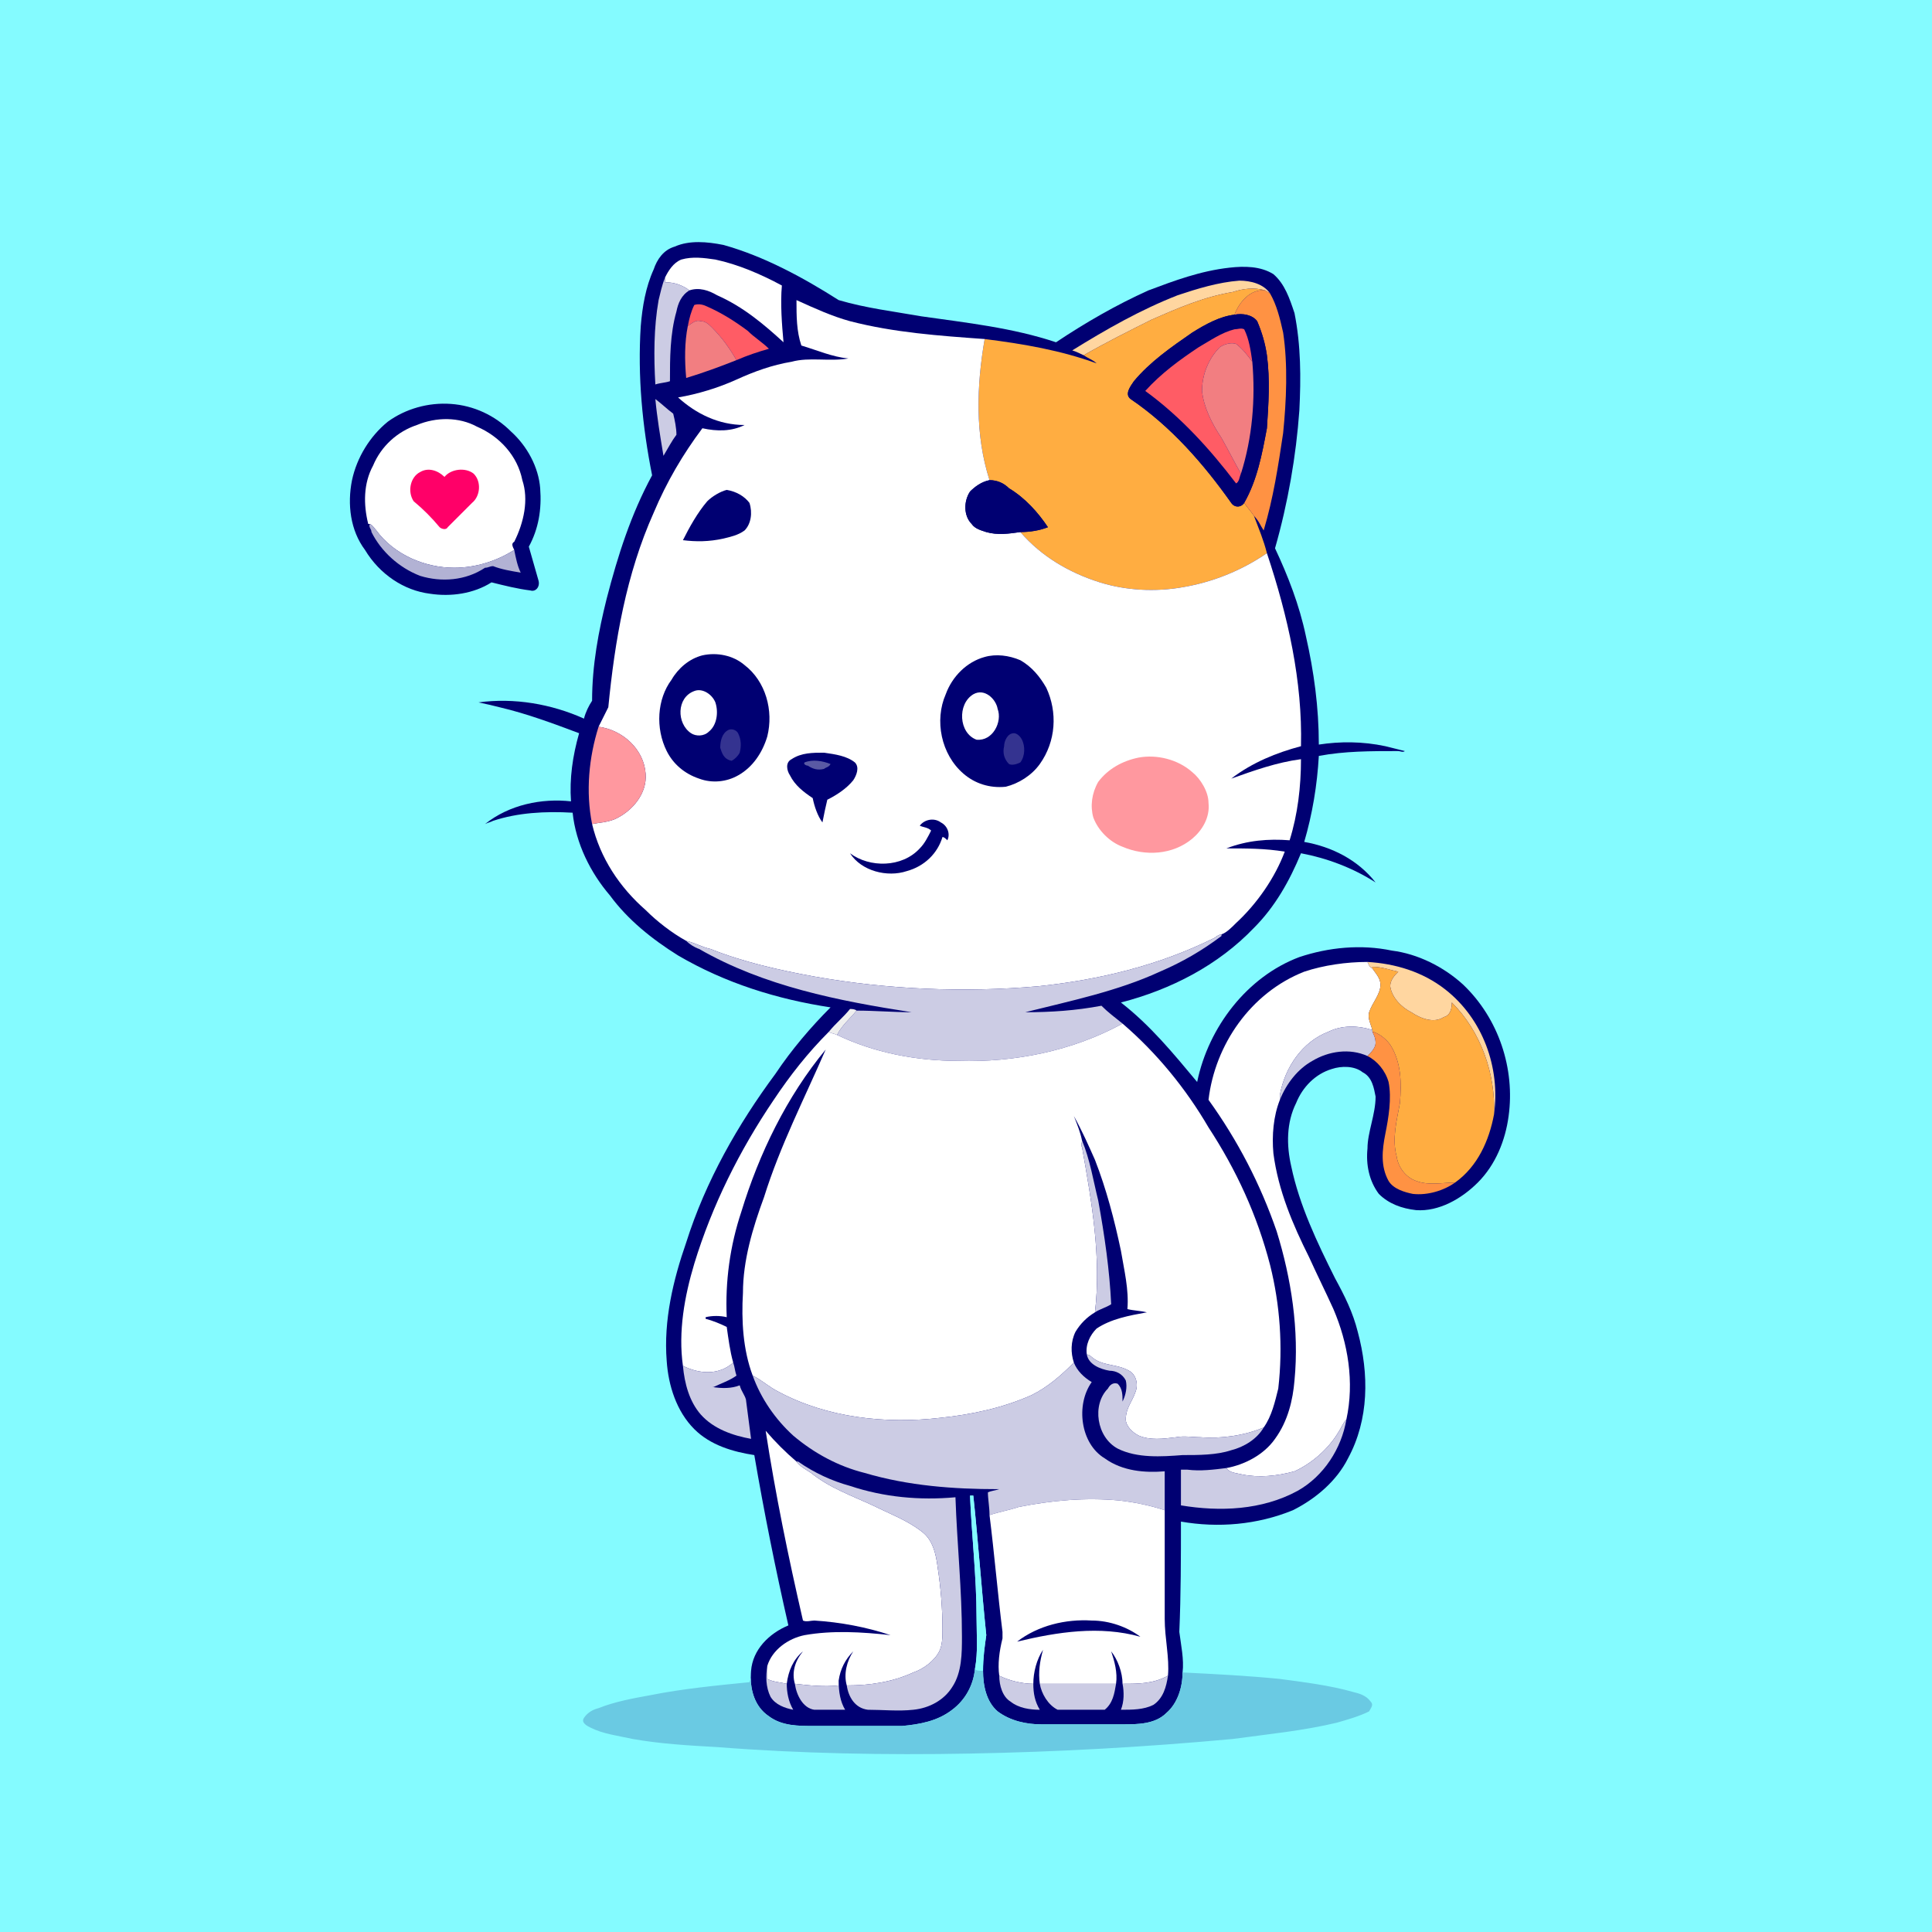 <svg width="1191pt" height="1191pt" viewBox="0 0 1191 1191" version="1.1" xmlns="http://www.w3.org/2000/svg">
<path fill="#84fbff"  d="M 0 0 L 1191 0 L 1191 1191 L 0 1191 L 0 0 Z" />
<path fill="#000072"  d="M 239 260 C 250 252 264 248 278 249 C 292 250 305 256 315 266 C 325 275 332 288 333 301 C 334 314 332 326 326 337 C 328 344 330 351 332 358 C 333 362 330 365 327 364 C 319 363 311 361 303 359 C 292 366 278 368 265 366 C 249 364 234 354 225 339 C 216 327 214 311 217 296 C 220 282 228 269 239 260 Z" />
<path fill="#000072"  d="M 416 152 C 425 148 436 149 446 151 C 471 158 495 171 517 185 C 534 190 551 192 568 195 C 596 199 624 202 651 211 C 669 199 688 188 708 179 C 724 173 740 167 758 165 C 767 164 777 164 785 169 C 792 175 795 184 798 193 C 802 213 802 233 801 253 C 799 281 794 310 786 338 C 794 355 801 373 805 392 C 810 414 813 436 813 459 C 826 457 840 457 854 460 C 858 461 862 462 866 463 C 865 464 863 463 862 463 C 845 463 829 463 813 466 C 812 484 809 502 804 519 C 821 522 837 530 848 544 C 834 535 818 529 802 526 C 795 543 786 559 773 572 C 751 595 722 610 691 618 C 709 632 723 649 738 667 C 745 633 769 602 801 590 C 819 584 839 582 858 586 C 874 588 890 596 902 607 C 924 628 934 659 930 688 C 928 703 922 718 911 729 C 901 739 887 747 873 746 C 864 745 856 742 850 736 C 844 728 842 718 843 708 C 843 698 848 687 848 676 C 847 671 846 664 840 661 C 835 657 827 657 821 659 C 811 662 803 670 799 680 C 793 692 793 706 796 719 C 801 743 812 766 823 788 C 829 799 834 809 837 821 C 844 847 844 875 831 899 C 824 913 811 924 797 931 C 775 940 751 942 728 938 C 728 960 728 983 727 1006 C 728 1014 730 1023 729 1031 C 729 1040 726 1050 719 1056 C 712 1063 701 1063 692 1063 C 675 1063 659 1063 642 1063 C 633 1063 623 1061 615 1055 C 608 1049 606 1039 606 1030 C 606 1022 607 1015 608 1008 C 605 979 603 950 600 922 L 598 922 C 599 947 602 972 602 997 C 602 1008 603 1018 601 1029 C 600 1039 595 1048 587 1054 C 578 1061 567 1063 556 1064 C 538 1064 520 1064 502 1064 C 492 1064 482 1064 474 1058 C 465 1052 462 1041 463 1030 C 464 1017 474 1007 486 1002 C 478 967 471 932 465 897 C 452 895 438 891 428 881 C 417 870 412 854 411 839 C 409 814 415 789 423 766 C 435 728 455 693 478 662 C 488 647 500 633 512 621 C 479 616 447 606 418 589 C 402 579 387 567 376 552 C 364 538 355 520 353 501 C 336 500 319 501 304 506 C 302 507 301 507 299 508 C 314 496 334 492 352 494 C 351 480 353 466 357 452 C 341 446 325 440 308 436 C 304 435 300 434 295 433 C 317 430 340 434 360 443 C 361 439 363 435 365 432 C 365 410 369 389 374 369 C 381 342 389 317 402 293 C 396 263 393 232 395 201 C 396 189 398 177 403 166 C 405 160 409 154 416 152 Z" />
<path fill="#ffffff"  d="M 420 160 C 427 158 434 159 441 160 C 455 163 469 169 482 176 C 481 187 482 200 483 211 C 471 200 458 189 442 182 C 437 179 431 177 425 179 C 421 176 416 174 410 174 C 410 173 410 172 410 171 C 412 167 415 162 420 160 Z" />
<path fill="#cccce4"  d="M 406 185 C 407 181 408 176 410 171 C 410 172 410 173 410 174 C 416 174 421 176 425 179 C 420 182 418 187 417 192 C 413 206 413 221 413 235 C 410 236 407 236 404 237 C 403 220 403 202 406 185 Z" />
<path fill="#ffd6a0"  d="M 726 182 C 738 178 751 174 764 173 C 771 173 779 175 783 181 C 782 180 781 180 780 179 C 773 177 766 178 760 180 C 742 183 726 190 710 197 C 696 204 682 211 668 219 C 666 218 664 217 661 216 C 682 203 703 191 726 182 Z" />
<path fill="#ffad41"  d="M 760 180 C 766 178 773 177 780 179 C 771 178 764 186 761 194 C 752 195 743 200 735 205 C 722 214 709 223 699 235 C 697 238 693 243 697 246 C 722 263 742 286 759 310 C 761 313 765 313 767 310 C 769 313 771 315 773 318 C 776 326 779 333 781 341 C 765 352 747 359 729 362 C 712 365 694 364 678 359 C 659 353 642 343 629 328 C 635 328 641 327 646 325 C 640 316 632 307 622 301 C 619 298 615 296 610 296 C 601 268 602 238 607 209 C 631 212 654 216 676 224 C 674 222 671 221 668 219 C 682 211 696 204 710 197 C 726 190 742 183 760 180 Z" />
<path fill="#ff9243"  d="M 761 194 C 764 186 771 178 780 179 C 781 180 782 180 783 181 C 787 188 789 196 791 205 C 794 225 793 247 791 267 C 788 287 785 307 779 327 C 777 324 776 321 773 318 C 771 315 769 313 767 310 C 775 296 778 280 781 264 C 782 249 783 234 781 219 C 780 212 778 205 775 198 C 772 194 766 193 761 194 Z" />
<path fill="#ffffff"  d="M 491 185 C 502 190 513 195 524 198 C 551 205 579 207 607 209 C 602 238 601 268 610 296 C 605 297 601 300 598 303 C 594 309 594 318 599 323 C 601 326 605 327 608 328 C 615 330 622 329 629 328 C 642 343 659 353 678 359 C 694 364 712 365 729 362 C 747 359 765 352 781 341 C 794 380 803 420 802 460 C 787 464 772 470 759 480 C 773 475 787 470 802 468 C 802 485 800 502 795 518 C 782 517 769 518 756 523 C 768 523 780 523 792 525 C 786 541 775 557 762 569 C 759 572 756 575 753 576 C 752 576 750 577 749 578 C 715 595 678 604 640 608 C 594 612 547 610 502 602 C 480 598 458 593 438 585 C 433 584 428 581 423 580 C 414 575 405 568 398 561 C 382 547 370 529 365 508 C 370 507 374 507 379 505 C 390 500 399 489 398 477 C 397 462 384 450 369 448 C 371 444 373 440 375 436 C 379 395 386 354 403 316 C 411 297 421 280 433 264 C 442 266 451 266 459 262 C 443 262 429 255 418 245 C 430 243 443 239 454 234 C 465 229 476 225 488 223 C 499 220 511 223 523 221 C 513 220 504 216 494 213 C 491 204 491 195 491 185 Z" />
<path fill="#ff5c65"  d="M 428 188 C 431 187 434 188 436 189 C 445 193 453 198 461 204 C 465 208 470 211 474 215 C 467 217 461 219 454 222 C 450 215 445 208 439 202 C 437 200 435 198 432 198 C 429 197 427 199 424 201 C 425 196 426 192 428 188 Z" />
<path fill="#000072"  d="M 735 205 C 743 200 752 195 761 194 C 766 193 772 194 775 198 C 778 205 780 212 781 219 C 783 234 782 249 781 264 C 778 280 775 296 767 310 C 765 313 761 313 759 310 C 742 286 722 263 697 246 C 693 243 697 238 699 235 C 709 223 722 214 735 205 Z" />
<path fill="#f27e81"  d="M 424 201 C 427 199 429 197 432 198 C 435 198 437 200 439 202 C 445 208 450 215 454 222 C 444 226 433 230 423 233 C 422 222 422 211 424 201 Z" />
<path fill="#ff5c65"  d="M 761 203 C 763 203 765 202 767 203 C 770 209 771 216 772 223 C 769 219 766 215 762 212 C 759 211 755 212 752 214 C 745 221 741 231 741 241 C 742 251 747 261 753 270 C 757 277 761 285 765 292 C 764 294 764 297 762 298 C 746 277 728 257 706 241 C 716 230 727 222 739 214 C 746 210 753 205 761 203 Z" />
<path fill="#f27e81"  d="M 752 214 C 755 212 759 211 762 212 C 766 215 769 219 772 223 C 774 246 772 270 765 292 C 761 285 757 277 753 270 C 747 261 742 251 741 241 C 741 231 745 221 752 214 Z" />
<path fill="#cccce4"  d="M 404 246 C 408 249 411 252 415 255 C 416 259 417 264 417 268 C 414 272 412 276 409 281 C 407 269 405 257 404 246 Z" />
<path fill="#ffffff"  d="M 257 262 C 269 257 283 257 294 263 C 308 269 319 281 322 296 C 326 308 323 322 317 334 C 315 335 316 337 317 339 C 306 346 293 350 280 350 C 262 350 243 342 232 327 C 231 326 230 324 228 323 L 227 323 C 224 311 224 298 230 287 C 235 275 245 266 257 262 Z" />
<path fill="#ff0068"  d="M 259 291 C 264 288 270 290 274 294 C 278 289 287 288 292 292 C 297 297 296 306 291 310 C 286 315 281 320 276 325 C 275 327 272 326 271 325 C 266 319 261 314 255 309 C 251 303 253 294 259 291 Z" />
<path fill="#000072"  d="M 598 303 C 601 300 605 297 610 296 C 615 296 619 298 622 301 C 632 307 640 316 646 325 C 641 327 635 328 629 328 C 622 329 615 330 608 328 C 605 327 601 326 599 323 C 594 318 594 309 598 303 Z" />
<path fill="#000072"  d="M 436 309 C 439 306 444 303 448 302 C 454 303 459 306 462 310 C 464 316 463 323 459 327 C 455 330 450 331 446 332 C 437 334 429 334 421 333 C 425 325 430 316 436 309 Z" />
<path fill="#b2b2d4"  d="M 228 323 C 230 324 231 326 232 327 C 243 342 262 350 280 350 C 293 350 306 346 317 339 C 318 344 319 349 321 353 C 315 352 309 351 304 349 C 302 349 301 350 299 350 C 287 358 272 359 259 355 C 246 350 235 340 229 328 C 229 326 227 325 228 323 Z" />
<path fill="#000072"  d="M 433 404 C 442 402 452 404 459 410 C 472 420 477 438 473 454 C 470 464 464 473 455 478 C 448 482 439 483 431 480 C 422 477 415 471 411 463 C 404 449 405 431 414 419 C 418 412 425 406 433 404 Z" />
<path fill="#000072"  d="M 607 405 C 614 403 622 404 629 407 C 636 411 641 417 645 424 C 652 439 651 457 641 471 C 636 478 628 483 620 485 C 610 486 601 483 594 477 C 580 465 576 444 583 428 C 587 417 596 408 607 405 Z" />
<path fill="#ffffff"  d="M 428 426 C 433 424 439 428 441 433 C 443 439 442 447 437 451 C 434 454 429 454 426 452 C 417 446 417 430 428 426 Z" />
<path fill="#ffffff"  d="M 600 428 C 607 424 614 431 615 437 C 618 445 612 457 602 456 C 591 452 590 434 600 428 Z" />
<path fill="#ff989f"  d="M 369 448 C 384 450 397 462 398 477 C 399 489 390 500 379 505 C 374 507 370 507 365 508 L 365 508 C 361 488 363 467 369 448 Z" />
<path fill="#343390"  d="M 449 450 C 451 449 454 450 455 452 C 457 456 457 460 456 464 C 455 466 453 468 451 469 C 446 468 445 464 444 461 C 444 457 445 452 449 450 Z" />
<path fill="#343390"  d="M 625 452 C 627 452 629 454 630 456 C 632 460 632 466 629 470 C 627 471 624 472 622 471 C 619 468 618 464 619 460 C 619 457 621 452 625 452 Z" />
<path fill="#000072"  d="M 488 468 C 494 464 501 464 508 464 C 515 465 522 466 527 470 C 530 473 528 478 526 481 C 522 486 516 490 510 493 C 509 497 508 502 507 507 C 504 503 502 497 501 492 C 495 488 490 484 487 478 C 485 475 484 470 488 468 Z" />
<path fill="#ff989f"  d="M 702 467 C 713 465 726 468 735 476 C 740 480 745 488 745 495 C 746 504 741 512 735 517 C 723 527 706 528 692 522 C 684 519 677 512 674 504 C 672 497 673 489 677 482 C 683 474 692 469 702 467 Z" />
<path fill="#5a5aa4"  d="M 496 470 C 501 468 507 469 512 471 C 511 473 509 473 508 474 C 504 475 501 474 498 472 C 497 472 495 471 496 470 Z" />
<path fill="#000072"  d="M 567 509 C 570 505 576 504 580 507 C 584 509 586 514 584 518 C 583 517 582 516 581 516 C 578 526 570 534 559 537 C 547 541 531 537 524 526 C 536 535 556 535 567 523 C 570 520 572 516 574 512 C 572 510 569 510 567 509 Z" />
<path fill="#cccce4"  d="M 749 578 C 750 577 752 576 753 576 L 753 577 C 741 586 729 593 715 599 C 689 611 660 617 632 624 C 648 624 663 623 679 620 C 683 624 687 627 692 631 C 661 648 625 655 591 654 C 565 654 539 649 516 638 C 519 632 524 628 528 623 C 539 623 551 624 562 624 C 517 617 471 608 431 585 C 428 584 425 582 423 580 C 428 581 433 584 438 585 C 458 593 480 598 502 602 C 547 610 594 612 640 608 C 678 604 715 595 749 578 Z" />
<path fill="#ffffff"  d="M 804 599 C 816 595 830 593 843 593 C 844 595 844 596 846 597 C 848 600 851 603 851 607 C 851 613 846 618 844 624 C 843 628 845 631 846 635 C 837 632 827 632 819 636 C 803 642 792 658 789 675 C 789 675 789 677 789 678 C 785 688 784 700 785 711 C 788 734 797 755 807 775 C 812 786 817 796 822 807 C 831 828 835 852 830 875 C 828 877 827 880 825 883 C 819 893 809 902 798 907 C 787 910 776 911 766 909 C 762 908 758 908 756 905 C 767 903 779 897 786 887 C 794 876 797 863 798 851 C 801 820 796 788 787 759 C 777 730 763 703 745 678 C 749 644 771 612 804 599 Z" />
<path fill="#ffd6a0"  d="M 843 593 C 860 594 877 599 891 610 C 914 628 925 658 921 687 C 922 662 913 636 895 618 C 895 622 894 626 890 627 C 884 631 876 628 870 624 C 864 621 858 615 857 608 C 857 604 860 601 862 599 C 857 598 852 596 846 596 L 846 597 C 844 596 844 595 843 593 Z" />
<path fill="#ffad41"  d="M 846 596 C 852 596 857 598 862 599 C 860 601 857 604 857 608 C 858 615 864 621 870 624 C 876 628 884 631 890 627 C 894 626 895 622 895 618 C 913 636 922 662 921 687 C 918 703 911 719 897 729 C 889 729 881 731 873 728 C 867 726 862 720 861 713 C 858 702 861 691 863 680 C 864 668 864 655 857 644 C 854 640 850 637 846 636 C 846 635 846 635 846 635 C 845 631 843 628 844 624 C 846 618 851 613 851 607 C 851 603 848 600 846 597 L 846 596 Z" />
<path fill="#efefef"  d="M 511 636 C 515 631 520 627 524 622 C 525 622 527 622 528 623 C 524 628 519 632 516 638 C 514 637 512 637 511 636 Z" />
<path fill="#ffffff"  d="M 591 654 C 625 655 661 648 692 631 C 713 649 731 671 745 695 C 762 721 775 749 783 780 C 789 804 791 830 788 856 C 786 864 784 873 779 880 C 767 885 753 887 740 886 C 735 886 730 885 725 886 C 717 887 709 888 702 885 C 698 883 694 879 694 875 C 694 868 698 864 700 858 C 702 853 700 847 696 845 C 689 841 681 842 675 838 C 673 837 672 835 670 835 L 670 835 C 669 829 672 823 676 819 C 685 813 696 811 707 809 C 703 808 699 808 695 807 C 696 795 693 783 691 771 C 687 752 682 733 675 715 C 671 706 667 697 662 688 C 664 693 666 698 667 703 C 667 705 666 706 667 707 C 673 741 679 775 675 809 C 670 812 666 816 663 821 C 660 827 660 834 662 840 C 654 848 646 855 636 860 C 618 868 599 872 580 874 C 546 878 510 874 480 858 C 474 855 470 851 464 848 C 458 832 457 814 458 797 C 458 777 464 757 471 738 C 481 706 496 677 509 647 C 485 676 468 711 457 747 C 450 768 447 790 448 812 C 444 811 439 811 435 812 C 435 812 435 813 435 813 C 439 814 444 816 448 818 C 449 825 450 833 452 840 C 443 848 431 847 421 842 C 418 821 422 799 428 779 C 439 743 456 709 477 678 C 487 663 498 649 511 636 C 512 637 514 637 516 638 C 539 649 565 654 591 654 Z" />
<path fill="#cccce4"  d="M 819 636 C 827 632 837 632 846 635 C 846 635 846 635 846 636 C 847 638 848 640 848 643 C 848 646 845 649 843 651 C 832 646 819 648 809 654 C 800 659 793 668 789 678 C 789 677 789 675 789 675 C 792 658 803 642 819 636 Z" />
<path fill="#ff9243"  d="M 846 636 C 850 637 854 640 857 644 C 864 655 864 668 863 680 C 861 691 858 702 861 713 C 862 720 867 726 873 728 C 881 731 889 729 897 729 C 890 734 880 737 871 736 C 866 735 859 733 856 728 C 851 719 852 709 854 699 C 856 689 858 677 856 667 C 854 660 849 654 843 651 C 845 649 848 646 848 643 C 848 640 847 638 846 636 Z" />
<path fill="#cccce4"  d="M 667 707 C 666 706 667 705 667 703 C 672 715 674 728 677 740 C 681 762 684 783 685 804 C 682 806 678 807 675 809 C 679 775 673 741 667 707 Z" />
<path fill="#cccce4"  d="M 670 835 C 672 835 673 837 675 838 C 681 842 689 841 696 845 C 700 847 702 853 700 858 C 698 864 694 868 694 875 C 694 879 698 883 702 885 C 709 888 717 887 725 886 C 730 885 735 886 740 886 C 753 887 767 885 779 880 C 775 887 767 892 759 894 C 750 897 739 897 729 897 C 716 898 701 899 689 893 C 676 886 673 866 683 856 C 684 854 686 852 689 853 C 692 856 692 860 692 864 C 694 860 695 855 694 851 C 692 847 688 845 684 845 C 678 844 671 841 670 835 Z" />
<path fill="#cccce4"  d="M 421 842 C 431 847 443 848 452 840 C 453 843 453 845 454 848 C 450 851 444 853 440 855 L 439 855 C 445 856 451 856 456 854 C 457 858 460 861 460 864 C 461 872 462 879 463 887 C 452 885 440 881 432 872 C 425 864 422 853 421 842 Z" />
<path fill="#cccce4"  d="M 636 860 C 646 855 654 848 662 840 C 664 845 668 849 673 852 C 663 866 666 890 681 899 C 692 907 706 908 718 907 C 718 915 718 923 718 931 C 709 928 699 926 690 925 C 669 923 648 925 628 929 C 622 931 616 932 610 934 L 610 934 C 610 929 609 924 609 920 C 611 919 613 919 616 918 L 615 918 C 588 918 560 916 533 908 C 517 904 502 896 489 885 C 478 875 469 862 464 848 C 470 851 474 855 480 858 C 510 874 546 878 580 874 C 599 872 618 868 636 860 Z" />
<path fill="#cccce4"  d="M 825 883 C 827 880 828 877 830 875 C 827 893 816 910 800 919 C 778 931 752 932 728 928 C 728 921 728 914 728 906 C 729 906 731 906 732 906 C 740 907 748 906 756 905 C 758 908 762 908 766 909 C 776 911 787 910 798 907 C 809 902 819 893 825 883 Z" />
<path fill="#ffffff"  d="M 472 882 C 478 889 484 895 491 901 C 493 904 497 906 500 908 C 511 917 525 922 538 928 C 548 933 559 937 568 944 C 575 949 577 958 578 966 C 580 979 581 992 581 1004 C 581 1009 581 1014 579 1018 C 576 1024 569 1029 563 1031 C 550 1037 536 1039 522 1039 C 520 1032 522 1024 526 1018 C 521 1023 518 1029 517 1036 C 517 1037 517 1038 517 1039 C 508 1040 499 1039 490 1038 C 488 1031 490 1024 495 1018 C 489 1023 486 1030 485 1038 C 481 1037 477 1037 473 1035 C 473 1033 473 1030 473 1027 C 476 1017 486 1010 496 1008 C 513 1005 531 1006 549 1008 C 534 1003 518 1000 502 999 C 500 999 497 1000 495 999 C 486 960 478 921 472 882 Z" />
<path fill="#cccce4"  d="M 491 901 L 492 901 C 502 908 513 913 524 916 C 545 923 567 925 589 923 C 590 952 593 980 593 1009 C 593 1019 593 1031 587 1040 C 582 1048 573 1053 563 1054 C 554 1055 544 1054 535 1054 C 527 1053 523 1046 522 1039 C 536 1039 550 1037 563 1031 C 569 1029 576 1024 579 1018 C 581 1014 581 1009 581 1004 C 581 992 580 979 578 966 C 577 958 575 949 568 944 C 559 937 548 933 538 928 C 525 922 511 917 500 908 C 497 906 493 904 491 901 Z" />
<path fill="#84fbff"  d="M 598 922 L 600 922 C 603 950 605 979 608 1008 C 607 1015 606 1022 606 1030 C 604 1030 602 1030 601 1029 C 603 1018 602 1008 602 997 C 602 972 599 947 598 922 Z" />
<path fill="#ffffff"  d="M 628 929 C 648 925 669 923 690 925 C 699 926 709 928 718 931 C 718 953 718 976 718 998 C 718 1010 721 1022 720 1033 C 711 1038 702 1038 692 1038 C 692 1031 689 1023 685 1018 C 687 1024 689 1031 688 1038 C 672 1038 657 1038 641 1038 C 640 1031 641 1024 643 1017 C 639 1023 637 1031 637 1038 C 630 1038 622 1036 616 1033 C 615 1026 616 1018 618 1010 C 618 1009 618 1007 618 1006 C 615 982 613 958 610 934 C 616 932 622 931 628 929 Z" />
<path fill="#000072"  d="M 627 1012 C 640 1002 657 998 673 999 C 684 999 695 1003 703 1009 C 678 1002 652 1006 627 1012 Z" />
<path fill="#cccce4"  d="M 475 1046 C 472 1040 472 1033 473 1027 C 473 1030 473 1033 473 1035 C 477 1037 481 1037 485 1038 C 485 1043 486 1049 489 1054 C 484 1053 478 1051 475 1046 Z" />
<path fill="#6acae3"  d="M 587 1054 C 595 1048 600 1039 601 1029 C 602 1030 604 1030 606 1030 C 606 1039 608 1049 615 1055 C 623 1061 633 1063 642 1063 C 659 1063 675 1063 692 1063 C 701 1063 712 1063 719 1056 C 726 1050 729 1040 729 1031 C 749 1032 769 1033 789 1035 C 804 1037 820 1039 834 1043 C 838 1044 842 1045 845 1049 C 847 1051 845 1053 844 1055 C 838 1058 831 1060 824 1062 C 803 1067 782 1069 760 1072 C 706 1077 652 1080 598 1081 C 546 1082 493 1081 442 1077 C 424 1076 407 1075 390 1072 C 381 1070 372 1069 364 1065 C 362 1064 358 1062 360 1059 C 362 1056 365 1054 369 1053 C 379 1049 390 1047 401 1045 C 421 1041 442 1039 462 1037 C 463 1035 463 1033 463 1030 C 462 1041 465 1052 474 1058 C 482 1064 492 1064 502 1064 C 520 1064 538 1064 556 1064 C 567 1063 578 1061 587 1054 Z" />
<path fill="#cccce4"  d="M 616 1033 C 622 1036 630 1038 637 1038 C 637 1044 638 1049 641 1054 C 635 1054 628 1053 623 1049 C 618 1046 616 1039 616 1033 Z" />
<path fill="#cccce4"  d="M 692 1038 C 702 1038 711 1038 720 1033 C 719 1040 717 1047 711 1051 C 705 1054 698 1054 691 1054 C 693 1049 693 1043 692 1038 Z" />
<path fill="#cccce4"  d="M 517 1039 C 517 1038 517 1037 517 1036 C 517 1043 518 1049 521 1054 C 515 1054 509 1054 502 1054 C 495 1053 491 1045 490 1038 C 499 1039 508 1040 517 1039 Z" />
<path fill="#cccce4"  d="M 641 1038 C 657 1038 672 1038 688 1038 C 687 1044 686 1050 681 1054 C 672 1054 662 1054 652 1054 C 646 1051 642 1044 641 1038 Z" />
</svg>

